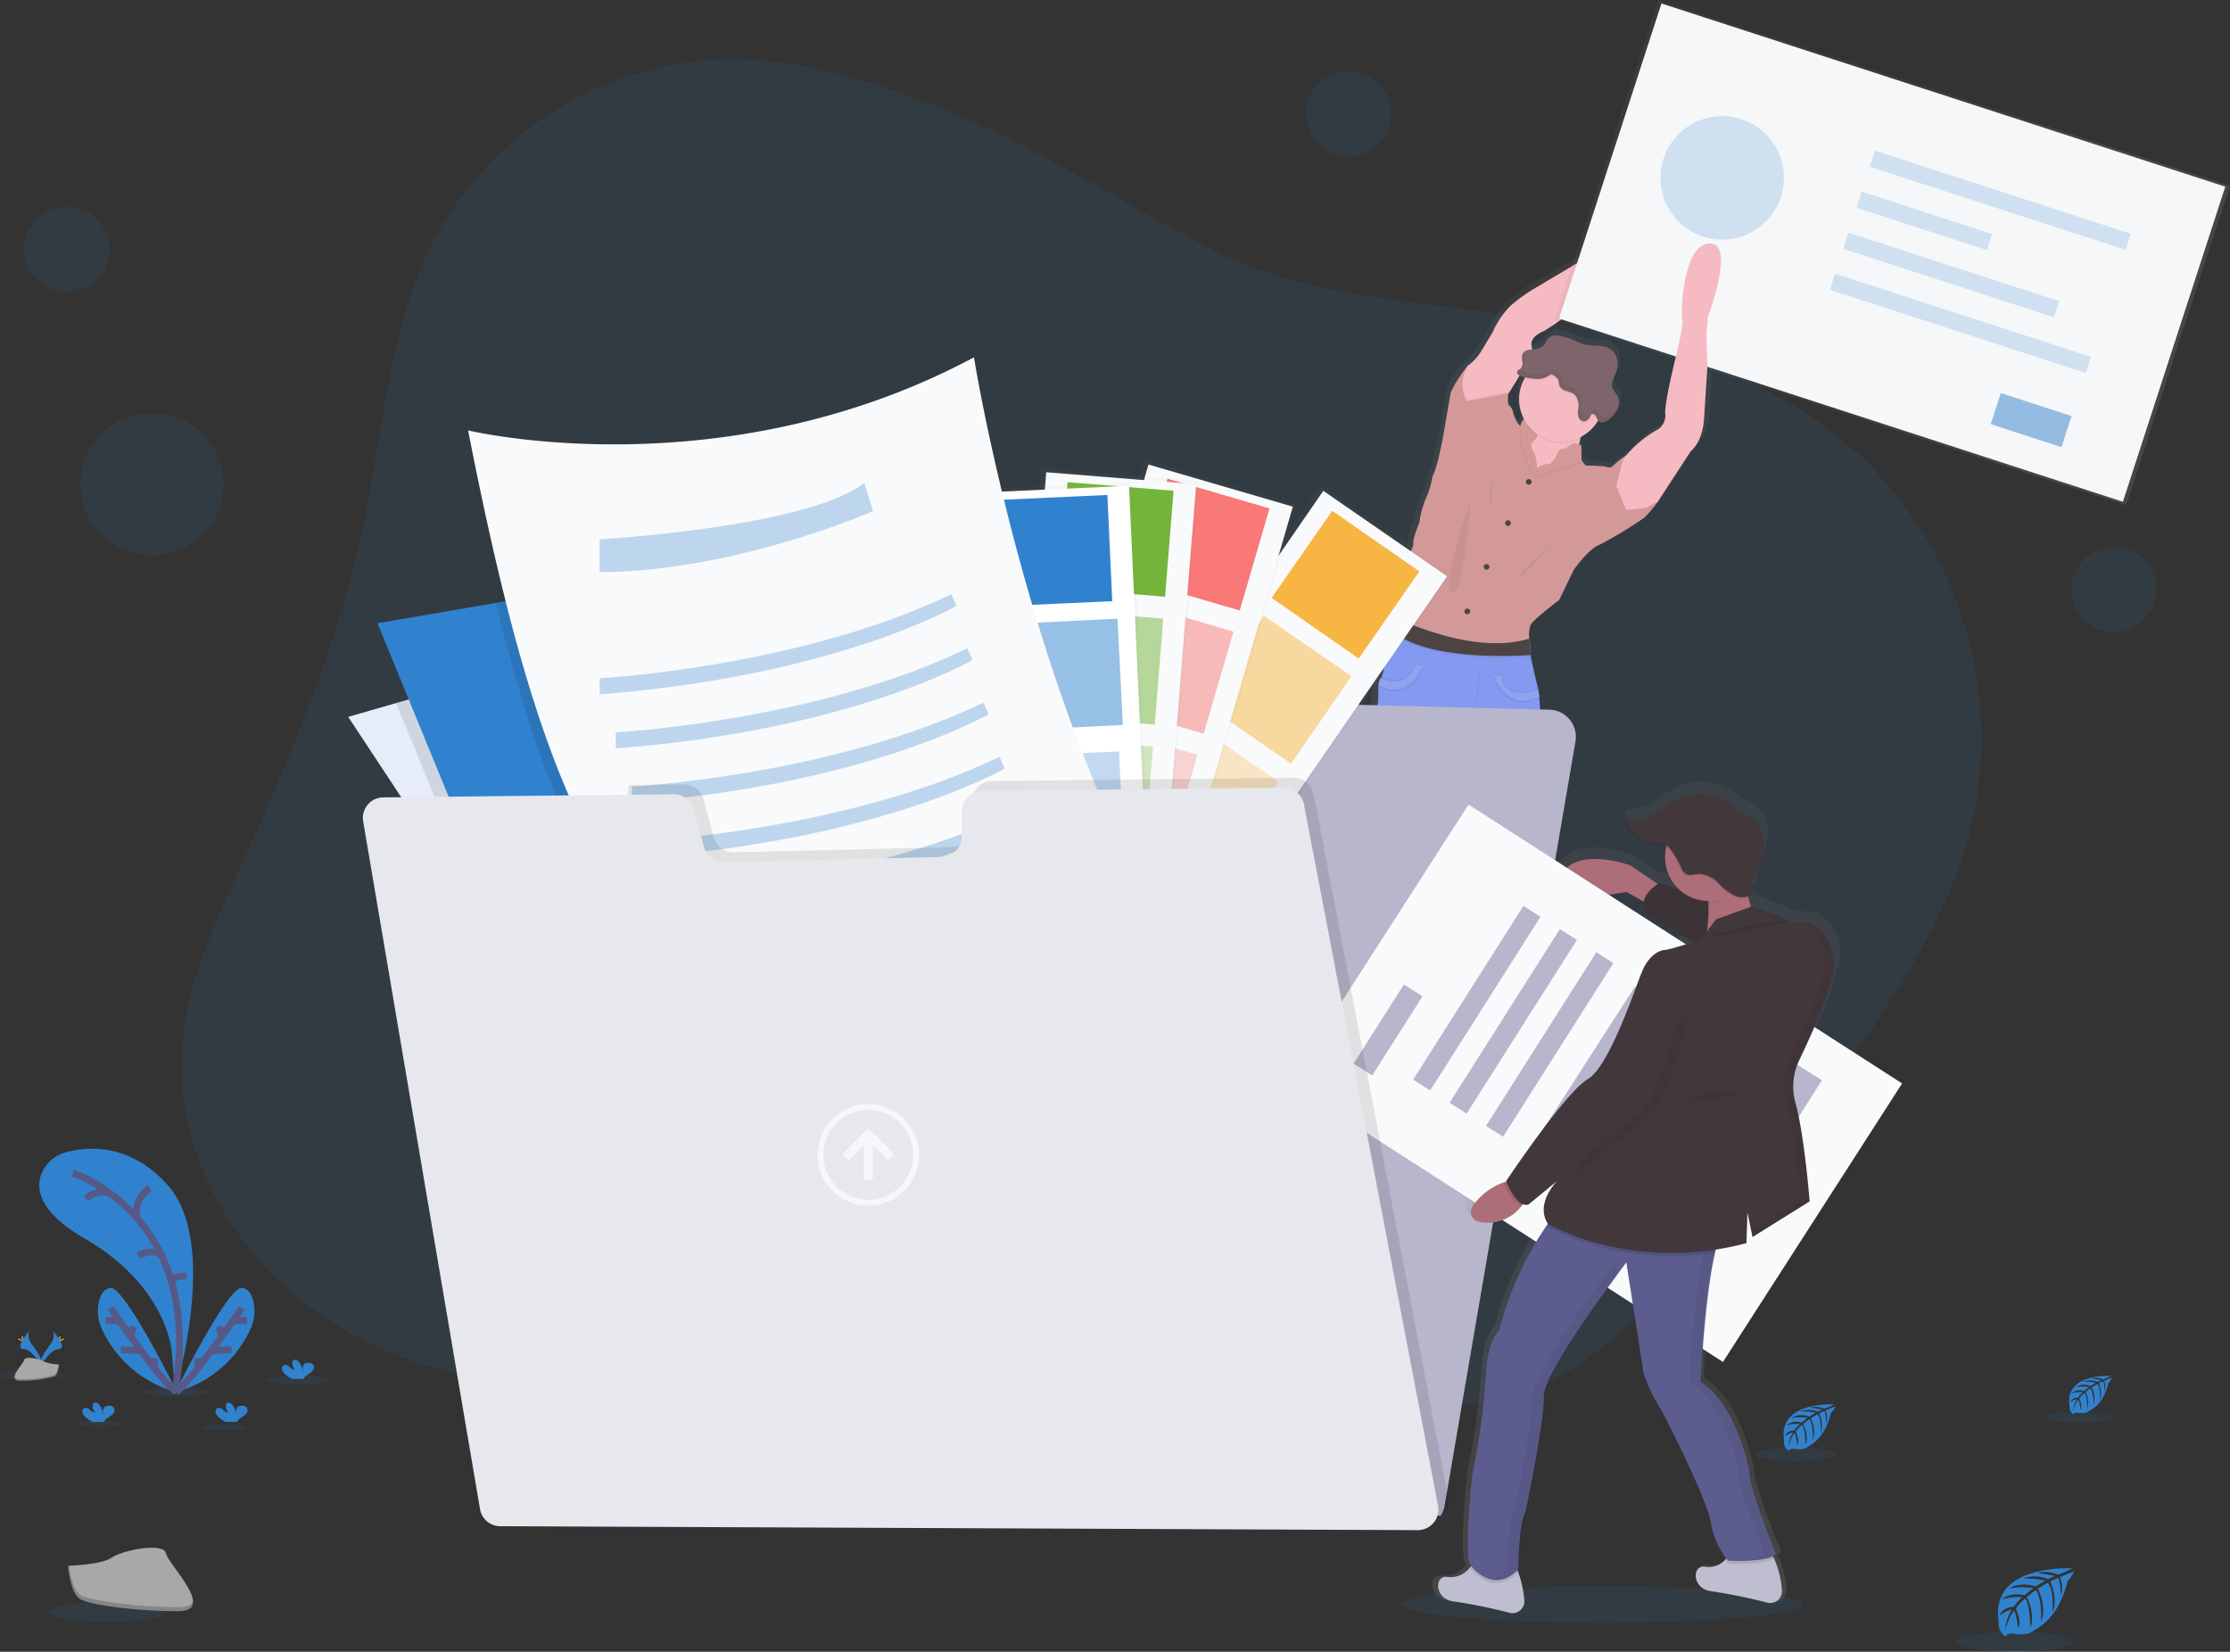 <svg xmlns="http://www.w3.org/2000/svg" xmlns:xlink="http://www.w3.org/1999/xlink" width="320" height="237.018" viewBox="0 0 320 237.018"><rect x="0" y="0" width="320" height="237.018" fill="#333333" stroke="none"/><defs><style>.a,.ae,.af,.ag{fill:#3182ce;}.a,.ai,.k{opacity:0.1;}.b{fill:url(#a);}.c{fill:url(#b);}.d{fill:#f6bac2;}.e{fill:#b77983;}.f,.m{opacity:0.05;}.g{fill:#d39999;}.au,.h{fill:none;}.i{fill:#4b4442;}.j{fill:#8499f0;}.ad,.k{fill:#fff;}.l{fill:#7e646b;}.n{fill:#b7b6cc;}.aa,.af,.o,.s,.w{opacity:0.5;}.p{fill:url(#c);}.q{fill:#f9fafb;}.r,.s,.t{fill:#f7b643;}.ab,.ag,.t,.x{opacity:0.3;}.u{fill:url(#d);}.v,.w,.x{fill:#f97878;}.y{fill:url(#e);}.aa,.ab,.z{fill:#73b53b;}.ac{fill:url(#f);}.ah{fill:#e6ecf8;}.aj{fill:#a8a8a8;}.ak,.an{opacity:0.2;}.al{fill:url(#g);}.am{fill:#f6f7f9;}.ao{fill:url(#h);}.ap{fill:#ae6e79;}.aq{fill:#bebed0;}.ar{fill:#5c5c8e;}.as{fill:#42383c;}.at{fill:#e6e8ee;}.au{stroke:#565987;stroke-miterlimit:10;}.av{fill:#ffd037;}</style><linearGradient id="a" x1="0.5" y1="1" x2="0.5" gradientUnits="objectBoundingBox"><stop offset="0" stop-color="gray" stop-opacity="0.251"/><stop offset="0.54" stop-color="gray" stop-opacity="0.122"/><stop offset="1" stop-color="gray" stop-opacity="0.102"/></linearGradient><linearGradient id="b" x1="0.5" y1="1" x2="0.5" y2="0" xlink:href="#a"/><linearGradient id="c" x1="-0.211" y1="3.614" x2="-0.211" y2="0.343" xlink:href="#a"/><linearGradient id="d" x1="-0.036" y1="4.542" x2="-0.036" y2="1.284" xlink:href="#a"/><linearGradient id="e" x1="-0.017" y1="4.446" x2="-0.017" y2="1.187" xlink:href="#a"/><linearGradient id="f" x1="-1.04" y1="1.715" x2="-1.04" y2="0.715" xlink:href="#a"/><linearGradient id="g" x1="0.551" y1="0.784" x2="0.551" y2="0.225" xlink:href="#a"/><linearGradient id="h" x1="0.5" y1="1" x2="0.5" y2="0" xlink:href="#a"/></defs><g transform="translate(0 -0.002)"><path class="a" d="M235.735,67.9c-10.5-4.268-21.594-7.841-32.92-7.386a48.947,48.947,0,0,0-40.467,25.378c-6.643,12.459-7.462,27.065-10.324,40.891-3.525,17.038-10.276,33.228-17.49,49.062-3.875,8.493-7.962,17.193-8.6,26.517-.884,12.942,5.3,25.842,15.007,34.459s22.6,13.151,35.524,14.142c6.883.528,14.075.04,20.19-3.163,6.468-3.389,11.182-9.516,17.676-12.854,6.019-3.107,13.058-3.531,19.814-3.127a88.728,88.728,0,0,1,25.87,5.5c9.442,3.548,18.224,8.683,27.647,12.278s19.95,5.6,29.581,2.6c9.039-2.825,16.2-9.66,22.644-16.594a290.4,290.4,0,0,0,28.867-36.521c5.816-8.711,11.228-17.9,13.8-28.056a56.056,56.056,0,0,0-16.86-54.57c-12.428-10.982-29.118-15.75-45.452-18.642-14.894-2.638-32.115-2.8-45.825-9.677C261.343,81.565,249.446,73.472,235.735,67.9Z" transform="translate(-99.779 -51.985)"/><path class="b" d="M778.528,137.512c-4.033.161-4.237,10.575-3.985,11.03s-.915,5.155-.915,5.155-1.83,7.126-1.618,8.451a2.468,2.468,0,0,1-.986,2.192c-1.791.706-4.036,2.983-4.632,3.607l-.15.161a13.037,13.037,0,0,0-2.04,1.576c-.3.446-1.13.09-1.13.09a22.022,22.022,0,0,0-2.649-.136c-.209.062-.537-.322-.723-.565-.088-.116-.144-.2-.144-.2l-.071-2.1a1.722,1.722,0,0,0-.282-.175c.048-.237.107-.483.181-.734a6.292,6.292,0,0,0,2.568-2.3c.068-.107.13-.217.189-.328a.847.847,0,0,0,.534.15,1.06,1.06,0,0,0,.249-.023,2.009,2.009,0,0,0,.723-.364,3.869,3.869,0,0,0,1.345-1.576,2.607,2.607,0,0,0,.127-.376c-.042.071-.087.141-.133.209a2.173,2.173,0,0,0-.15-1.833,6.02,6.02,0,0,1-.706-1.039c-.237-.681.212-1.384.489-2.051a3.449,3.449,0,0,0,.251-1.932,2.468,2.468,0,0,0-1.045-1.63c-1.11-.72-2.615-.325-3.9-.672a10.581,10.581,0,0,1-1.342-.539,10.165,10.165,0,0,0-2.053-.638,2.009,2.009,0,0,0-1.977.393,4.093,4.093,0,0,0-.322.545,2.019,2.019,0,0,1-1.262.907,4.734,4.734,0,0,1-.777.082.754.754,0,0,0,0-.322c-.328-1.073.61-1.87,1.83-2.35a30.486,30.486,0,0,0,6.4-5c.54-.867,4.316-3.587,4.316-3.587a11.857,11.857,0,0,0,7.5-7.423c1.853-5.824-8.863,4.067-9.942,4.364a10.987,10.987,0,0,0-2.624,1.412L752.8,143.9a24.873,24.873,0,0,0-3.706,2.559,12.443,12.443,0,0,0-2.718,3.881s-.658,1.073-1.618,2.627a7.148,7.148,0,0,1-2.1,2.229l.031-.056c-.077.093-2.441,3.079-2.649,4.384s-1.172,6.624-1.172,6.624-.847,4.177-1.429,5a14.316,14.316,0,0,1-.751,2.72c-.279.322-1.412,3.72-1.22,4.065,0,0-1.079,2.353-.89,3.243l-1.946,4.66a10.727,10.727,0,0,0-.986,3.652c.034.652.062,1.412.082,2.034v.282h0v.282c-.1.175-.373.621-.652,1.161a6.045,6.045,0,0,0-.8,2.37c.045,1.062.048,3.655-.441,4.607l-.144-.057a1.978,1.978,0,0,0-.282.938l.034.017c0,.082-.025.167-.034.257-.119,1.082.054,2.587-.218,2.918-.376.458-.189,10.6-.189,10.6s-.61,6.347.61,10.369l-.093,3.149a29.362,29.362,0,0,0,.093,3.39,33.077,33.077,0,0,1,.189,3.426l.7,5.025s-.941,7.765-.141,9.682a10.556,10.556,0,0,1,.847,3.336,5.186,5.186,0,0,0,1.293.5v.282l-.183,4.723v.26s-.023.124-.04.33h0v.116a.113.113,0,0,0,0,.034v.1a.568.568,0,0,0,0,.076.627.627,0,0,1,0,.068v.427h0v.412a.835.835,0,0,0,.022.141.131.131,0,0,0,0,.034.726.726,0,0,0,.031.155h0a.6.6,0,0,0,.037.153.033.033,0,0,1,0,.017h0a.282.282,0,0,0,.022.079.154.154,0,0,0,0,.037.452.452,0,0,0,.028.1v.023c.028.079.056.158.09.237a.111.111,0,0,0,0,.025c0,.028.025.059.04.088l.017.04.037.076.022.042.04.071.025.042c0,.023.025.045.04.068s.02.028.028.045l.042.065.031.042.045.065.034.042.051.062.034.04.059.068.031.034.1.093a.144.144,0,0,0,.031.028.733.733,0,0,0,.071.065l.045.037.062.051.054.04.062.045.059.039.062.04.065.037.065.04.068.034.071.034.071.034.071.031.076.031.076.028.079.028.085.025.133.04.11.028.087.017.091.02h.1l.093.014h1.192l.153-.014h.093l.257-.028s3.2.477,3.3-.788a1.01,1.01,0,0,1,.014-.2v-.161a.48.48,0,0,1,0-.059V260.5c-.02-.627-.051-1.209-.071-1.534a2.064,2.064,0,0,0-.017-.282s-1.09-1.644-.912-2.26a16.257,16.257,0,0,0,.138-2.706s-.424-1-.709-1.89c-.023-.068-.042-.136-.062-.2a10.421,10.421,0,0,0,.667-.847,10.734,10.734,0,0,0-.8-6.44.4.4,0,0,1-.172-.33.132.132,0,0,1,0-.034l.545-6.669-.331-3.881a10.686,10.686,0,0,1,.282-3.793l1.031-10.047,1.463-5.844s.469-.229.847.87,1.311,6.073,1.311,6.073l2.26,8.222a16.3,16.3,0,0,0,.7,3.336,6.364,6.364,0,0,1,.331,2.237,5.78,5.78,0,0,1,.61,2.1,9.093,9.093,0,0,0,.232,2.969,40.228,40.228,0,0,1,.331,4.8,9.7,9.7,0,0,0,.093,4.158,14.641,14.641,0,0,1,.235,4.751,3.224,3.224,0,0,0,.192.266c-.023.062-.048.124-.071.181-.147.381-.263.65-.263.65a16.64,16.64,0,0,0,.141,2.706c.175.616-.915,2.26-.915,2.26s0,.1-.017.282c-.02.325-.051.9-.071,1.534v1.61a.328.328,0,0,0,0,.054v.164a1.038,1.038,0,0,0,.014.2c.107,1.265,3.307.788,3.307.788l.257.031h1.429l.1-.017.093-.014.091-.02.09-.017.11-.028.133-.04.082-.025.079-.028a.635.635,0,0,0,.076-.028l.076-.031.073-.031.071-.031.071-.037.065-.034.068-.037.063-.04.065-.04.056-.04.062-.045a.372.372,0,0,0,.054-.04.512.512,0,0,0,.062-.048l.048-.04.071-.062.031-.031.1-.093.028-.034.062-.065.031-.042a.545.545,0,0,0,.053-.062l.031-.042.048-.065.028-.042.045-.065a.4.4,0,0,1,.028-.045c0-.023.025-.045.04-.068l.025-.042c0-.025.025-.048.037-.071a.307.307,0,0,0,.023-.042c0-.025.025-.051.037-.076l.02-.04c0-.028.025-.056.039-.088v-.025c.031-.079.062-.158.088-.237v-.023a.3.3,0,0,1,.031-.093.214.214,0,0,1,0-.04.107.107,0,0,1,.023-.079V261.7a.04.04,0,0,0,0-.017.679.679,0,0,1,.04-.15h0a.967.967,0,0,1,.031-.153v-.037a1.1,1.1,0,0,1,.022-.138.112.112,0,0,0,0-.048v-.367h0v-.494q0-.038,0-.076v-.1a.157.157,0,0,1,0-.034v-.113h0c-.017-.206-.037-.331-.037-.331v-.257l-.178-4.57v-.282c.263-.147.531-.314.811-.508,0,0-.048-2.6.7-3.652s-.376-3.793-.376-3.793l-.469-9.821.186-4.519a4.494,4.494,0,0,1-.565-2.192,7.972,7.972,0,0,0-.751-2.825s-.469-1.553.1-2.011-.61-10.451-.61-10.451a94.318,94.318,0,0,0-.254-11.637v-.071l.15-.068c-.045-.347-.093-.672-.147-.974l-.158.048a7.959,7.959,0,0,0-.282-1.13l-.751-3.449s-.017-.181-.037-.443c-.025-.311-.053-.732-.059-1.1a1.872,1.872,0,0,1,.051-.463l-.04-.034a1.027,1.027,0,0,1,.04-.24l-.164-.138s-.023-.155-.04-.393a4.421,4.421,0,0,1,.2-1.957c.376-.754,4.237-3.61,4.237-3.61l2.164-4.33s2.158-3.039,3.8-3.632a61.555,61.555,0,0,0,6.754-3.994,16.86,16.86,0,0,0,1.924-2.26l.059-.09h.034v-.059l4.8-7.194c1.921-1.554,1.991-4.864,1.991-4.864l.5-7.564-.164-4.474.232-2.542S782.559,137.354,778.528,137.512Zm-27.505,19.574a6.052,6.052,0,0,0-.8,3v.274a6.03,6.03,0,0,0,.641,2.705,2.214,2.214,0,0,0-.466.828,4.491,4.491,0,0,1-.972-1.822,1.9,1.9,0,0,0-.751-1.231,5.175,5.175,0,0,1,.045-1.621l.025-.023s.02-.034.059-.09h0c.2-.3.876-1.322,1.573-2.483a2.225,2.225,0,0,0,.359.119l.429.107Z" transform="translate(-532.457 -103.54)"/><path class="c" d="M855.352,216.539c.042-.1.076-.2.11-.3a6.255,6.255,0,0,0-.283.692C855.239,216.8,855.3,216.669,855.352,216.539Z" transform="translate(-623.105 -163.756)"/><path class="d" d="M804.33,238.906s-.884,4.214-2.514,4.759,1.977,5.367,1.977,5.367l7.477-.41.136-1.562a7.719,7.719,0,0,1,.952-6.931C814.721,236.324,804.33,238.906,804.33,238.906Z" transform="translate(-584.51 -179.406)"/><path class="e" d="M751.154,563.116c-.1,1.257-3.195.782-3.195.782-5.129.712-4.282-4.316-4.282-4.316v-.257l.178-4.689.051-1.308s5.649-2.582,5.5-2.039a3.218,3.218,0,0,0,.229,1.22c.282.878.687,1.872.687,1.872a16.868,16.868,0,0,1-.136,2.683c-.169.61.884,2.243.884,2.243s0,.1.017.282A32.907,32.907,0,0,1,751.154,563.116Z" transform="translate(-543.059 -404.116)"/><path class="e" d="M797.11,565.915s-3.093.478-3.195-.782a32.131,32.131,0,0,1,.054-3.533,2.557,2.557,0,0,1,.014-.283s1.054-1.633.884-2.243a16.92,16.92,0,0,1-.135-2.686s.11-.263.254-.641a7.8,7.8,0,0,0,.664-2.449c-.135-.545,5.505,2.036,5.505,2.036l.057,1.463.172,4.533v.257S802.242,566.63,797.11,565.915Z" transform="translate(-579.126 -405.556)"/><path class="d" d="M804.106,137.722a11.579,11.579,0,0,1-7.248,7.364s-3.649,2.706-4.169,3.553A29.965,29.965,0,0,1,786.5,153.6c-1.181.477-2.082,1.268-1.765,2.33.282.986-2.808,5.81-3.274,6.527h0l-.057.09-.974,1.02-3.308,1.675-2.695-.862-.342-3.237,1.429-2.542h0a7.015,7.015,0,0,0,2.025-2.212c.929-1.542,1.565-2.6,1.565-2.6a12.427,12.427,0,0,1,2.627-3.853,23.762,23.762,0,0,1,3.579-2.542l6.64-3.954a10.7,10.7,0,0,1,2.542-1.412C795.545,141.724,805.9,131.946,804.106,137.722Z" transform="translate(-564.919 -106.108)"/><path class="f" d="M777.126,220.846l4.418-.884a.282.282,0,0,0-.079.184h0l-.057.09-.974,1.02-3.308,1.675-2.695-.861-.342-3.237,1.429-2.542h0a5.067,5.067,0,0,0-.034,4.83Z" transform="translate(-564.919 -163.792)"/><path class="f" d="M860.779,267.562c-.012.03-.022.06-.031.09a1.238,1.238,0,0,1-.164.282l-1.782.87-2.72.282-1.412-3.421.94-3.748.52-.7.144-.158c.054.678.327,4.214.311,5.276-.023,1.178.847,1.271.847,1.271Z" transform="translate(-622.739 -195.916)"/><path class="g" d="M779.452,235.511a.9.9,0,0,0-.031.09,16.52,16.52,0,0,1-1.855,2.243,58,58,0,0,1-6.525,3.954c-1.584.579-3.672,3.6-3.672,3.6l-2.084,4.3s-3.737,2.825-4.1,3.582a4.46,4.46,0,0,0-.195,1.943,2.012,2.012,0,0,0,.034.39l-1.1,1.15-.878.915-1.237,1.288-2.014-.282-6.276-1-1.2-.678-6.68-3.762s0-.234-.017-.593c0-.158,0-.339-.017-.539-.02-.61-.048-1.37-.079-2.017a10.887,10.887,0,0,1,.952-3.624l1.878-4.624c-.181-.881.862-3.217.862-3.217a13.433,13.433,0,0,1,1.178-4.031,14.357,14.357,0,0,0,.726-2.7c.565-.813,1.381-4.96,1.381-4.96s.929-5.256,1.13-6.57,2.486-4.257,2.559-4.347a5.148,5.148,0,0,0-.2,5.163l1.633-.282,4.42-.862c-.2.136-.068,1.63-.068,1.63a1.883,1.883,0,0,1,.723,1.223,4.693,4.693,0,0,0,1,1.878l.023.025a2.212,2.212,0,0,1,1.065-1.52l1.02,1.361.342,1.63s-.093.229-.681.681.249,1.63.249,1.63a8.312,8.312,0,0,1,.365,2.243h0a3.3,3.3,0,0,1,1.923-.655,5.825,5.825,0,0,0,1.155-1.655.683.683,0,0,1,.974-.452,6.272,6.272,0,0,1,1.11-.771c.545-.282,1.178.282,1.178.282l.068,2.087s.054.085.141.2c.178.249.5.63.7.565a20.689,20.689,0,0,1,2.559.136s.794.339,1.087-.09a13.415,13.415,0,0,1,1.977-1.562s.325,4.206.325,5.381.847,1.271.847,1.271Z" transform="translate(-541.547 -163.605)"/><path class="h" d="M875.849,284.681h-.059C875.9,284.4,875.849,284.681,875.849,284.681Z" transform="translate(-637.893 -212.775)"/><circle class="i" cx="0.407" cy="0.407" r="0.407" transform="translate(218.961 68.745)"/><circle class="i" cx="0.407" cy="0.407" r="0.407" transform="translate(215.992 74.66)"/><circle class="i" cx="0.407" cy="0.407" r="0.407" transform="translate(210.148 87.322)"/><circle class="i" cx="0.407" cy="0.407" r="0.407" transform="translate(212.911 80.933)"/><path class="f" d="M750.3,552.51a5.456,5.456,0,0,1-5.785,2.127l.051-1.308s5.649-2.582,5.5-2.039A3,3,0,0,0,750.3,552.51Z" transform="translate(-543.701 -404.116)"/><path class="f" d="M804.024,556.838c-3.607,2.084-5.723-.359-6.214-1.051a7.805,7.805,0,0,0,.664-2.449c-.135-.545,5.505,2.036,5.505,2.036Z" transform="translate(-581.939 -405.585)"/><path class="j" d="M758.245,403.349c-.723,1.042-.681,3.624-.681,3.624-4.666,3.353-7.112-.726-7.112-.726a15.007,15.007,0,0,0-.226-4.711,9.83,9.83,0,0,1-.09-4.124,39.775,39.775,0,0,0-.319-4.756,9.1,9.1,0,0,1-.226-2.946,5.813,5.813,0,0,0-.587-2.082,6.4,6.4,0,0,0-.319-2.22,16.347,16.347,0,0,1-.678-3.31l-2.172-8.155s-.907-4.937-1.268-6.025-.816-.861-.816-.861l-1.3,5.844-1,9.968a10.936,10.936,0,0,0-.283,3.762l.317,3.85-.525,6.615a.132.132,0,0,0,0,.034.4.4,0,0,0,.164.328,10.887,10.887,0,0,1,.76,6.389c-3.443,4.985-7.612,2.4-7.612,2.4a10.572,10.572,0,0,0-.813-3.3c-.771-1.9.135-9.6.135-9.6l-.681-4.985a33.339,33.339,0,0,0-.181-3.389,29.847,29.847,0,0,1-.09-3.353l.09-3.127c-1.178-3.988-.59-10.284-.59-10.284s-.181-10.058.184-10.513c.262-.328.1-1.819.209-2.9a2.024,2.024,0,0,1,.266-.929l.045-.045c.59-.726.59-3.624.542-4.759a6.109,6.109,0,0,1,.777-2.35c.282-.548.54-1,.635-1.164l.04-.065s2.582.635,9.423,3.9a12.855,12.855,0,0,0,3.892,1.206,8.662,8.662,0,0,0,2.031.031,7.09,7.09,0,0,0,2.921-.949,5.135,5.135,0,0,0,1.262-1.014,8.445,8.445,0,0,0,0,1.825c.017.263.037.441.037.441l.754,3.361a8.846,8.846,0,0,1,.282,1.217c.054.3.1.624.141.969a93.948,93.948,0,0,1,.246,11.544s1.13,9.923.59,10.375-.093,1.994-.093,1.994a8.046,8.046,0,0,1,.726,2.808,4.524,4.524,0,0,0,.545,2.175l-.184,4.485.475,9.73S758.971,402.307,758.245,403.349Z" transform="translate(-534.711 -256.491)"/><path class="f" d="M806.13,488.943s3.432-1.977,4.18-1.087S806.13,488.943,806.13,488.943Z" transform="translate(-587.909 -358.487)"/><path class="f" d="M813.145,496.14s-.565.282.681.644S813.145,496.14,813.145,496.14Z" transform="translate(-592.851 -364.597)"/><path class="f" d="M739.992,476.78a5.266,5.266,0,0,0,5.539.373A41.322,41.322,0,0,0,739.992,476.78Z" transform="translate(-540.45 -350.674)"/><path class="f" d="M751.787,490.24a3.642,3.642,0,0,1-2.48,1.836C747.64,492.313,751.787,490.24,751.787,490.24Z" transform="translate(-546.852 -360.363)"/><path class="f" d="M797.71,502.52s3.909,6.214,3.161,7.68S797.71,502.52,797.71,502.52Z" transform="translate(-581.867 -369.175)"/><path class="f" d="M773.337,369.09l-.407,12.165s2.412-.1,2.824-4.11.715-7.273.715-7.273Z" transform="translate(-564.087 -273.433)"/><path class="j" d="M772.856,368.13,772.45,380.3s2.412-.1,2.824-4.113.72-7.27.72-7.27Z" transform="translate(-563.742 -272.744)"/><path class="f" d="M740.669,369.106s-1.9,5.1-6.259,2.632a2.01,2.01,0,0,1,.266-.929c1.192.5,3.954,1.231,5.084-2.079Z" transform="translate(-536.447 -273.174)"/><path class="f" d="M740.189,367.183s-1.9,5.1-6.259,2.632a2.023,2.023,0,0,1,.266-.929c1.192.5,3.954,1.231,5.084-2.076Z" transform="translate(-536.102 -271.797)"/><path class="j" d="M740.189,368.143s-1.9,5.1-6.259,2.632a2.023,2.023,0,0,1,.266-.929c1.192.5,3.954,1.231,5.084-2.076Z" transform="translate(-536.102 -272.485)"/><path class="f" d="M798.479,377.48c-4.785,2.276-6.539-3.09-6.539-3.09l1.13.034c.2,3.432,3.98,2.508,5.276,2.087C798.391,376.822,798.436,377.135,798.479,377.48Z" transform="translate(-577.727 -277.236)"/><path class="f" d="M799.438,376.033c-4.782,2.274-6.539-3.093-6.539-3.093l1.13.034c.2,3.432,3.98,2.511,5.276,2.09C799.351,375.363,799.4,375.688,799.438,376.033Z" transform="translate(-578.416 -276.195)"/><path class="j" d="M798.959,376.513c-4.782,2.274-6.539-3.093-6.539-3.093l1.13.034c.2,3.435,3.98,2.511,5.276,2.09C798.871,375.844,798.917,376.168,798.959,376.513Z" transform="translate(-578.072 -276.54)"/><path class="k" d="M740.189,368.143s-1.9,5.1-6.259,2.632a2.023,2.023,0,0,1,.266-.929c1.192.5,3.954,1.231,5.084-2.076Z" transform="translate(-536.102 -272.485)"/><path class="k" d="M798.959,376.513c-4.782,2.274-6.539-3.093-6.539-3.093l1.13.034c.2,3.435,3.98,2.511,5.276,2.09C798.871,375.844,798.917,376.168,798.959,376.513Z" transform="translate(-578.072 -276.54)"/><path class="f" d="M751.191,582.541a8.011,8.011,0,0,1-.034.941c-.1,1.257-3.195.782-3.195.782-2.824.393-3.841-.963-4.177-2.26a5.172,5.172,0,0,1-.155-1.288,5.331,5.331,0,0,1,.051-.774v-.257a1.89,1.89,0,0,1,1.757.359,2.984,2.984,0,0,0,2.924.238,3.921,3.921,0,0,1,1.695.508c.265.229.7-.322,1.037-.847.02.339.051.952.071,1.607C751.185,581.886,751.191,582.225,751.191,582.541Z" transform="translate(-543.062 -424.487)"/><path class="f" d="M746.231,585.32s-.847.831-2.446-.452a5.169,5.169,0,0,1-.156-1.288A14.789,14.789,0,0,0,746.231,585.32Z" transform="translate(-543.062 -427.339)"/><path class="f" d="M768.068,587.474a.638.638,0,0,1-.918-.147,6.037,6.037,0,0,0,.9-.847C768.062,586.819,768.068,587.158,768.068,587.474Z" transform="translate(-559.939 -429.42)"/><path class="f" d="M793.868,584.606a8.7,8.7,0,0,0,.031.94c.1,1.26,3.195.782,3.195.782,2.824.4,3.841-.96,4.177-2.26a5.432,5.432,0,0,0,.1-2.062v-.257a1.913,1.913,0,0,0-1.76.359,2.977,2.977,0,0,1-2.92.237,3.942,3.942,0,0,0-1.695.511c-.266.229-.7-.322-1.034-.847-.02.339-.053.952-.073,1.607C793.871,583.948,793.865,584.287,793.868,584.606Z" transform="translate(-579.11 -425.97)"/><path class="f" d="M811.43,587.367s.847.831,2.443-.452a5.137,5.137,0,0,0,.158-1.285A15.089,15.089,0,0,1,811.43,587.367Z" transform="translate(-591.712 -428.81)"/><path class="f" d="M793.868,589.534a.635.635,0,0,0,.915-.147,5.977,5.977,0,0,1-.9-.847C793.871,588.876,793.865,589.215,793.868,589.534Z" transform="translate(-579.11 -430.898)"/><path class="f" d="M772.9,285s-4.35,12.007-2.675,13.049S772.9,285,772.9,285Z" transform="translate(-561.87 -213.094)"/><path class="f" d="M790.568,271.88s-.819,3.988-.41,4.35S790.568,271.88,790.568,271.88Z" transform="translate(-576.367 -203.68)"/><path class="f" d="M810.291,304.77s-5.347,4.982-4.986,5.392S810.291,304.77,810.291,304.77Z" transform="translate(-587.305 -227.28)"/><path class="f" d="M820.163,259.238c-2.025.619-6.759,2.065-6.813,2.053l.263-1.079a3.3,3.3,0,0,1,1.923-.655,5.821,5.821,0,0,0,1.155-1.655.684.684,0,0,1,.975-.452,6.445,6.445,0,0,1,1.11-.771c.545-.282,1.178.282,1.178.282l.068,2.085S820.075,259.122,820.163,259.238Z" transform="translate(-593.09 -192.716)"/><path class="g" d="M820.163,258.3c-2.025.619-6.759,2.065-6.813,2.051l.263-1.076a3.3,3.3,0,0,1,1.923-.655,5.818,5.818,0,0,0,1.155-1.655.684.684,0,0,1,.975-.452,6.266,6.266,0,0,1,1.11-.771c.545-.283,1.178.282,1.178.282l.068,2.087S820.075,258.177,820.163,258.3Z" transform="translate(-593.09 -192.041)"/><path class="f" d="M807.38,247.517a8.28,8.28,0,0,1,.361,2.243l-.788.627-1.5-4.316-.068-2.243-.028-.127.022.025a2.2,2.2,0,0,1,1.065-1.517l1.02,1.359.342,1.63s-.093.229-.681.681S807.38,247.517,807.38,247.517Z" transform="translate(-587.357 -182.39)"/><path class="g" d="M807.87,247.022a8.3,8.3,0,0,1,.364,2.243l-.788.635-1.5-4.316-.068-2.243-.031-.127.023.025a2.212,2.212,0,0,1,1.065-1.52l1.02,1.361.342,1.63s-.093.229-.681.681S807.87,247.022,807.87,247.022Z" transform="translate(-587.708 -182.039)"/><path class="f" d="M817.29,218.807a6.064,6.064,0,1,1-1.775-4.341,6.115,6.115,0,0,1,1.775,4.341Z" transform="translate(-587.141 -161.208)"/><path class="d" d="M817.276,217.845a6.081,6.081,0,1,1-1.781-4.334A6.118,6.118,0,0,1,817.276,217.845Z" transform="translate(-587.127 -160.519)"/><path class="f" d="M819.242,217.826a6.081,6.081,0,0,1-.89,3.178c-.09-.161-.144-.347-.235-.511-.127-.229-.421-.421-.638-.282a.653.653,0,0,0-.2.282c-.178.376-.494.751-.909.743a.9.9,0,0,1-.774-.661,2.71,2.71,0,0,1-.045-1.079,2.459,2.459,0,0,0-.472-2.076,3.09,3.09,0,0,0-1.181-.528,1.549,1.549,0,0,1-1.017-.751c-.113-.282-.085-.582-.186-.847a1.483,1.483,0,0,0-1.1-.808,2.88,2.88,0,0,1-1.924.658,7.2,7.2,0,0,1-1.892-.3,6.118,6.118,0,0,1,11.462,2.974Z" transform="translate(-589.093 -160.5)"/><path class="l" d="M810.179,207.316c.1.282.073.587.187.847a1.541,1.541,0,0,0,1.017.751,3.1,3.1,0,0,1,1.18.525,2.467,2.467,0,0,1,.472,2.079,2.715,2.715,0,0,0,.045,1.079.906.906,0,0,0,.774.661,1.124,1.124,0,0,0,.91-.743.657.657,0,0,1,.2-.282c.217-.144.511.048.638.282a2.794,2.794,0,0,0,.364.686.814.814,0,0,0,.743.169,1.872,1.872,0,0,0,.7-.362,3.825,3.825,0,0,0,1.3-1.562,2.243,2.243,0,0,0-.082-1.977,5.923,5.923,0,0,1-.681-1.034c-.232-.675.2-1.37.472-2.031a3.529,3.529,0,0,0,.24-1.918,2.464,2.464,0,0,0-1.009-1.618c-1.073-.715-2.525-.322-3.768-.667a9.561,9.561,0,0,1-1.3-.534,9.6,9.6,0,0,0-1.977-.633,1.925,1.925,0,0,0-1.918.387,4.319,4.319,0,0,0-.311.542,1.951,1.951,0,0,1-1.22.9c-.365.088-.746.065-1.13.119a1.243,1.243,0,0,0-.941.539,1.873,1.873,0,0,0-.062,1.13,1.147,1.147,0,0,1-.282,1.065c-.144.11-.342.164-.429.319a.449.449,0,0,0,.133.534,1.275,1.275,0,0,0,.54.237,8.252,8.252,0,0,0,2.166.37,2.858,2.858,0,0,0,2.017-.743c-.048.048-.359.028-.415.025A1.65,1.65,0,0,1,810.179,207.316Z" transform="translate(-586.578 -152.789)"/><g class="m" transform="translate(217.779 50.524)"><path d="M817.963,224.56a1.925,1.925,0,0,1-.7.364.82.82,0,0,1-.74-.172,2.755,2.755,0,0,1-.367-.686c-.127-.229-.421-.421-.639-.282a.692.692,0,0,0-.2.282,1.106,1.106,0,0,1-.909.743.9.9,0,0,1-.771-.661,2.715,2.715,0,0,1-.048-1.079,2.461,2.461,0,0,0-.469-2.076,3.108,3.108,0,0,0-1.184-.528,1.555,1.555,0,0,1-1.017-.751c-.113-.282-.085-.582-.187-.847a1.476,1.476,0,0,0-1.1-.808,2.931,2.931,0,0,1-1.923.661,8.375,8.375,0,0,1-2.167-.373,1.307,1.307,0,0,1-.54-.234.6.6,0,0,1-.088-.1.791.791,0,0,0-.316.246.449.449,0,0,0,.133.534,1.274,1.274,0,0,0,.54.237,8.254,8.254,0,0,0,2.166.37,2.908,2.908,0,0,0,1.921-.658,1.477,1.477,0,0,1,1.1.8c.1.282.073.587.186.847a1.549,1.549,0,0,0,1.017.751,3.105,3.105,0,0,1,1.181.525,2.468,2.468,0,0,1,.472,2.079,2.714,2.714,0,0,0,.045,1.079.907.907,0,0,0,.774.661,1.124,1.124,0,0,0,.91-.743.657.657,0,0,1,.2-.282c.218-.144.511.048.638.282a2.7,2.7,0,0,0,.367.686.807.807,0,0,0,.74.169,1.875,1.875,0,0,0,.7-.362,3.825,3.825,0,0,0,1.3-1.562,2.531,2.531,0,0,0,.122-.373A4.029,4.029,0,0,1,817.963,224.56Z" transform="translate(-804.565 -215.55)"/><path d="M854,219.836c.059-.13.116-.26.169-.387a2.589,2.589,0,0,0,.1-.3A6.669,6.669,0,0,0,854,219.836Z" transform="translate(-840.037 -216.368)"/><path d="M807.062,210.992a1.159,1.159,0,0,0,.257-1.039,4.6,4.6,0,0,1-.054-.652.963.963,0,0,0-.156.2,1.873,1.873,0,0,0-.062,1.13A2.189,2.189,0,0,1,807.062,210.992Z" transform="translate(-806.307 -209.3)"/></g><path class="f" d="M759.8,350.268c-.525.037-1.263.076-2.15.107-.616.02-1.3.034-2.042.034-.644,0-1.325,0-2.031-.031a43.565,43.565,0,0,1-6.657-.686c-2.935-.565-5.649-1.539-7.344-3.189.282-.548.54-1,.636-1.164,0-.158,0-.342-.017-.539,2.98,1.412,12.27,5.336,19.39,3.107a2.015,2.015,0,0,0,.034.39l.161.135A8.552,8.552,0,0,0,759.8,350.268Z" transform="translate(-540.156 -256.003)"/><path class="i" d="M759.8,349.3c-.525.037-1.263.076-2.15.1-.616.023-1.3.034-2.042.034-.644,0-1.325,0-2.031-.031a43.534,43.534,0,0,1-6.657-.683c-2.935-.565-5.649-1.542-7.344-3.192.282-.548.54-1,.636-1.164,0-.158,0-.339-.017-.539,2.98,1.412,12.27,5.338,19.39,3.121a2.011,2.011,0,0,0,.034.39l.161.136A8.445,8.445,0,0,0,759.8,349.3Z" transform="translate(-540.156 -255.307)"/><path class="n" d="M309.793,481.885a3.884,3.884,0,0,1-.867-2.957l12.468-102.014,1.034-8.474a3.912,3.912,0,0,1,3.853-3.435l36.518-.243a3.906,3.906,0,0,0,3.881-4.014l-.014-.387a3.909,3.909,0,0,1,3.906-4.042h38.374a3.906,3.906,0,0,1,3.906,3.9,4.2,4.2,0,0,1-.034.525,3.906,3.906,0,0,0,3.773,4.423l36.855.941a3.9,3.9,0,0,1,3.751,4.564L438.772,478.286l-.347,2.034a3.82,3.82,0,0,1-.565,1.457Z" transform="translate(-231.121 -264.27)"/><g class="o" transform="translate(147.377 69.612)"><rect class="p" width="74.237" height="22.698" transform="matrix(0.568, -0.823, 0.823, 0.568, 0, 61.078)"/></g><rect class="q" width="21.579" height="73.243" transform="matrix(0.823, 0.568, -0.568, 0.823, 189.89, 70.438)"/><rect class="r" width="15.235" height="15.235" transform="matrix(0.821, 0.571, -0.571, 0.821, 191.169, 73.293)"/><rect class="s" width="15.255" height="15.255" transform="matrix(0.823, 0.568, -0.568, 0.823, 181.37, 88.368)"/><rect class="t" width="15.255" height="15.255" transform="matrix(0.823, 0.568, -0.568, 0.823, 170.898, 103.521)"/><g class="o" transform="translate(143.483 65.976)"><rect class="u" width="73.96" height="22.698" transform="matrix(0.28, -0.96, 0.96, 0.28, 0, 70.991)"/></g><rect class="q" width="21.579" height="72.966" transform="matrix(0.96, 0.28, -0.28, 0.96, 164.805, 66.663)"/><rect class="v" width="15.255" height="15.255" transform="matrix(0.96, 0.28, -0.28, 0.96, 167.524, 68.685)"/><rect class="w" width="15.255" height="15.255" transform="matrix(0.96, 0.28, -0.28, 0.96, 162.357, 86.363)"/><rect class="x" width="15.255" height="15.255" transform="matrix(0.96, 0.28, -0.28, 0.96, 157.191, 104.038)"/><g class="o" transform="translate(143.522 67.209)"><rect class="y" width="73.96" height="22.698" transform="matrix(0.08, -0.997, 0.997, 0.08, 0, 73.722)"/></g><rect class="q" width="21.579" height="72.966" transform="matrix(0.997, 0.08, -0.08, 0.997, 150.133, 67.768)"/><rect class="z" width="15.255" height="15.255" transform="matrix(0.997, 0.08, -0.08, 0.997, 153.195, 69.199)"/><rect class="aa" width="15.255" height="15.255" transform="matrix(0.997, 0.08, -0.08, 0.997, 151.716, 87.553)"/><rect class="ab" width="15.255" height="15.255" transform="matrix(0.997, 0.08, -0.08, 0.997, 150.24, 105.913)"/><g class="o" transform="translate(139.689 69.195)"><rect class="ac" width="22.698" height="73.96" transform="translate(0 1.034) rotate(-2.61)"/></g><rect class="ad" width="21.579" height="72.966" transform="translate(140.456 70.692) rotate(-2.61)"/><rect class="ae" width="15.255" height="15.255" transform="translate(143.67 71.722) rotate(-2.61)"/><rect class="af" width="15.274" height="15.274" transform="translate(145.106 89.538) rotate(-2.862)"/><rect class="ag" width="15.255" height="15.255" transform="translate(145.346 108.519) rotate(-2.61)"/><path class="ah" d="M310.1,412.234l-19.173,7.417L262.9,430.483c-1.059-1.977-2.618-4.649-4.547-7.838-6.638-11-17.62-28.107-27.4-43.142-11.016-16.947-20.5-31.248-20.5-31.248l6.864-1.977L273.391,330Z" transform="translate(-160.488 -245.384)"/><path class="ai" d="M327.542,412.234l-19.173,7.417a144.11,144.11,0,0,1-32.578,2.994c-6.638-11-17.619-28.107-27.4-43.142L234.77,346.266,290.834,330Z" transform="translate(-177.932 -245.384)"/><path class="ae" d="M335.025,386.824s-29.785,17.619-74.254,13.634L225.32,314.027l16.99-2.921,58.733-10.086,33.33,84.123Z" transform="translate(-171.151 -224.589)"/><path class="ai" d="M377.522,385.183a140.769,140.769,0,0,1-23.291-.664c-8.835-1.039-17.721-3.18-25.339-7.107a76.783,76.783,0,0,1-16.563-11.126c-12.352-11.109-19.995-27-26.859-55.141L344.2,301.06Z" transform="translate(-214.311 -224.618)"/><path class="q" d="M389.248,316.41s-21.955,4.3-44.3,1.652c-8.835-1.039-17.721-3.18-25.339-7.107a76.861,76.861,0,0,1-16.563-11.126C287.756,286.077,279.684,265,271.36,222.438c0,0,36.5,8.81,72.591-10.487C343.939,211.964,356.1,287.882,389.248,316.41Z" transform="translate(-204.187 -160.677)"/><path class="ai" d="M425.432,520.554c-8.835-1.039-17.721-3.18-25.339-7.107a76.852,76.852,0,0,1-16.563-11.126c13.015-1.056,14.885-8.171,14.885-8.171C408.064,509.462,425.432,520.554,425.432,520.554Z" transform="translate(-284.674 -363.169)"/><path class="ag" d="M338.2,283.885s29.68-1.678,37.968-8.075l1.257,4.039s-19.611,8.652-39.224,8.756Z" transform="translate(-252.148 -206.5)"/><path class="ag" d="M338.2,344.361s28.737-1.573,50.449-12.061l.734,1.678s-17.23,10.058-51.183,12.691Z" transform="translate(-252.148 -247.034)"/><path class="ag" d="M346.39,371.871s28.737-1.573,50.446-12.061l.734,1.678s-17.23,10.055-51.181,12.691Z" transform="translate(-258.024 -266.774)"/><path class="ag" d="M354.57,399.421s28.737-1.573,50.449-12.061l.732,1.678s-17.23,10.058-51.181,12.691Z" transform="translate(-263.894 -286.542)"/><path class="ag" d="M362.76,426.971S391.5,425.4,413.206,414.91l.734,1.678s-17.23,10.058-51.181,12.691Z" transform="translate(-269.771 -306.311)"/><path class="ag" d="M370.94,454.531s28.737-1.573,50.449-12.061l.732,1.678s-17.23,10.055-51.181,12.691Z" transform="translate(-275.64 -326.086)"/><path class="ae" d="M1059.253,827.2s-11.942-.72-10.536,7.649a2.035,2.035,0,0,0,1.062,2.149s.02-.622,1.223-.41a5.5,5.5,0,0,0,1.3.062,2.685,2.685,0,0,0,1.584-.655h0s3.358-1.387,4.664-6.872c0,0,.966-1.2.926-1.506l-2.014.847a3.609,3.609,0,0,1,.147,2.661s-.065-2.607-.452-2.542c-.079,0-1.048.5-1.048.5s1.183,2.542.282,4.372c0,0,.339-3.121-.661-4.189l-1.412.828s1.384,2.615.447,4.751c0,0,.24-3.274-.746-4.551l-1.285,1s1.3,2.579.509,4.35c0,0-.1-3.813-.788-4.1a7.308,7.308,0,0,0-1.294,1.412s.89,1.87.336,2.858c0,0-.339-2.542-.616-2.542a8.394,8.394,0,0,0-1.237,2.824,6.109,6.109,0,0,1,.966-3,3.388,3.388,0,0,0-1.717.89s.175-1.192,1.994-1.293a7.923,7.923,0,0,1,1.172-1.356,7.379,7.379,0,0,0-2.9.336s.966-1.13,3.237-.613l1.268-1.034a10.417,10.417,0,0,0-3.39.034s1.161-.994,3.731-.283l1.381-.825a12.583,12.583,0,0,0-3.237-.282,4.961,4.961,0,0,1,3.644.056l.986-.443s-1.486-.282-1.921-.339-.46-.164-.46-.164a5.127,5.127,0,0,1,2.794.311A12.556,12.556,0,0,0,1059.253,827.2Z" transform="translate(-761.894 -602.137)"/><ellipse class="a" cx="8.451" cy="1.429" rx="8.451" ry="1.429" transform="translate(280.683 234.161)"/><ellipse class="a" cx="28.81" cy="2.61" rx="28.81" ry="2.61" transform="translate(201.036 227.645)"/><path class="ae" d="M1090.764,729.407s-6.731-.406-5.931,4.313a1.15,1.15,0,0,0,.6,1.212s.014-.35.692-.232a3.137,3.137,0,0,0,.731.034,1.51,1.51,0,0,0,.893-.367h0s1.892-.783,2.629-3.875c0,0,.545-.675.522-.847l-1.13.483a2.049,2.049,0,0,1,.082,1.5s-.037-1.472-.255-1.438c-.045,0-.59.282-.59.282a3.351,3.351,0,0,1,.164,2.466s.192-1.76-.373-2.364l-.8.469a3.535,3.535,0,0,1,.251,2.678,5.018,5.018,0,0,0-.421-2.564l-.723.565a3.45,3.45,0,0,1,.282,2.451s-.059-2.149-.443-2.31a4.493,4.493,0,0,0-.731.788s.5,1.056.192,1.613c0,0-.192-1.432-.347-1.438a4.724,4.724,0,0,0-.7,1.6,3.462,3.462,0,0,1,.545-1.695,1.892,1.892,0,0,0-.969.5s.1-.672,1.13-.729a4.5,4.5,0,0,1,.661-.765,4.167,4.167,0,0,0-1.638.189,1.841,1.841,0,0,1,1.825-.344l.717-.585a5.906,5.906,0,0,0-1.912.02,2.306,2.306,0,0,1,2.1-.153l.78-.466a7.035,7.035,0,0,0-1.827-.155,2.79,2.79,0,0,1,2.053.031l.565-.249s-.848-.167-1.084-.192-.26-.093-.26-.093a2.915,2.915,0,0,1,1.576.175A6.827,6.827,0,0,0,1090.764,729.407Z" transform="translate(-787.844 -531.971)"/><ellipse class="a" cx="4.765" cy="0.805" rx="4.765" ry="0.805" transform="translate(293.523 202.566)"/><path class="ae" d="M946.908,743.9s-8.129-.491-7.169,5.206a1.387,1.387,0,0,0,.72,1.463s0-.424.847-.283a3.7,3.7,0,0,0,.884.042,1.825,1.825,0,0,0,1.079-.446h0s2.285-.943,3.175-4.677c0,0,.658-.814.63-1.025l-1.387.587a2.451,2.451,0,0,1,.1,1.811s-.045-1.774-.308-1.734c-.054,0-.712.345-.712.345a4.062,4.062,0,0,1,.2,2.977s.231-2.124-.449-2.853l-.966.565a4.273,4.273,0,0,1,.3,3.234s.164-2.229-.506-3.107l-.876.684s.887,1.754.345,2.96c0,0-.068-2.6-.534-2.791a5.3,5.3,0,0,0-.881.952s.6,1.274.229,1.946c0,0-.232-1.729-.421-1.737a5.906,5.906,0,0,0-.847,1.929,4.173,4.173,0,0,1,.658-2.039,2.288,2.288,0,0,0-1.167.607s.119-.811,1.356-.881a5.218,5.218,0,0,1,.8-.921,5,5,0,0,0-1.977.226,2.216,2.216,0,0,1,2.2-.415l.864-.706a7.18,7.18,0,0,0-2.308.023,2.808,2.808,0,0,1,2.542-.181l.94-.565a8.546,8.546,0,0,0-2.206-.189,3.376,3.376,0,0,1,2.48.04l.672-.3s-1.011-.2-1.308-.229-.311-.113-.311-.113a3.493,3.493,0,0,1,1.9.209A8.7,8.7,0,0,0,946.908,743.9Z" transform="translate(-683.724 -542.371)"/><ellipse class="a" cx="5.754" cy="0.972" rx="5.754" ry="0.972" transform="translate(251.833 207.727)"/><ellipse class="a" cx="8.451" cy="1.429" rx="8.451" ry="1.429" transform="translate(6.985 229.902)"/><path class="aj" d="M68.1,819.319s4.819-.147,6.273-1.181,7.414-2.26,7.776-.613,7.245,8.253,1.8,8.3-12.645-.847-14.1-1.731S68.1,819.319,68.1,819.319Z" transform="translate(-58.338 -594.628)"/><path class="ak" d="M84.033,831.832c-5.443.045-12.645-.847-14.1-1.731-1.1-.672-1.542-3.087-1.695-4.2H68.08s.305,3.89,1.754,4.773,8.674,1.78,14.1,1.751c1.57-.014,2.113-.565,2.085-1.412C85.8,831.51,85.2,831.823,84.033,831.832Z" transform="translate(-58.324 -601.215)"/><rect class="al" width="48.206" height="86.267" transform="matrix(0.309, -0.951, 0.951, 0.309, 223.056, 45.846)"/><rect class="am" width="47.543" height="85.075" transform="matrix(0.309, -0.951, 0.951, 0.309, 223.725, 45.716)"/><g class="an" transform="translate(238.272 16.669)"><circle class="ae" cx="8.858" cy="8.858" r="8.858"/></g><g class="an" transform="translate(268.322 21.626)"><rect class="ae" width="2.426" height="38.592" transform="matrix(0.309, -0.951, 0.951, 0.309, 0, 2.307)"/></g><g class="an" transform="translate(266.409 27.508)"><rect class="ae" width="2.426" height="19.659" transform="matrix(0.309, -0.951, 0.951, 0.309, 0, 2.307)"/></g><g class="an" transform="translate(264.493 33.395)"><rect class="ae" width="2.426" height="31.796" transform="matrix(0.309, -0.951, 0.951, 0.309, 0, 2.307)"/></g><g class="an" transform="translate(262.581 39.279)"><rect class="ae" width="2.426" height="38.592" transform="matrix(0.309, -0.951, 0.951, 0.309, 0, 2.307)"/></g><g class="o" transform="translate(285.663 56.406)"><rect class="ae" width="4.692" height="10.68" transform="matrix(0.309, -0.951, 0.951, 0.309, 0, 4.462)"/></g><path class="ao" d="M819.7,451.667a2.55,2.55,0,0,0-.028-.282,1.443,1.443,0,0,0-.048-.282c-.037-.192-.076-.381-.121-.565-.023-.088-.045-.178-.071-.263a7.163,7.163,0,0,0-1.412-2.731c-.037-.045-.076-.087-.113-.13s-.153-.164-.229-.24-.147-.144-.22-.209-.141-.124-.209-.181c-.135-.11-.262-.2-.373-.282a2.289,2.289,0,0,0-.229-.147,1.252,1.252,0,0,0-.531-.172l-1.172-.116h0l-1.6-.158-5.725-2.223-.226.079a12.986,12.986,0,0,1-.424-1.412,1.266,1.266,0,0,0,.452-.331,1.031,1.031,0,0,0,.311-.4c.144-.333-.133-1.042-.076-1.449a6.836,6.836,0,0,1,.707-1.873,8.686,8.686,0,0,0,.946-4.036,4.553,4.553,0,0,0-1.881-3.581c-.607-.4-1.322-.619-1.955-.986-.492-.282-.924-.661-1.393-.983a8,8,0,0,0-7.886-.565,38.5,38.5,0,0,0-3.325,2.164,5.611,5.611,0,0,1-3.757,1.034.921.921,0,0,0-.04.164l-.11-.014c-.226.616.328,1.226.847,1.647a5.722,5.722,0,0,0,3.33,1.624,3.5,3.5,0,0,1,1.449.107,1.33,1.33,0,0,1,.282.169,6.293,6.293,0,0,0,1.977,6.273l-2.924-1.051s-.121.062-.311.181l-4.056-2.7s-8.132-2.949-10.391,1.644,9.793,2.223,9.793,2.223l2.579,1.412a2.347,2.347,0,0,0,.282,1.548l7.031,4.344a37.125,37.125,0,0,1-4.169,1.13c-.6,0-2.26.593-3.313,2.963s-4.822,13.931-8.135,15.857-12.049,14.82-12.049,14.82l.039.1c-.155.042-.308.085-.458.135a9.259,9.259,0,0,0-4.539,3.423,1.452,1.452,0,0,0,1.017,2.291,6.342,6.342,0,0,0,6.24-2.353c.059-.076.113-.153.164-.229a1.206,1.206,0,0,0,.848.04l4.217-3.409s-3.3,3.248-1.365,6.214l-.147.206a47.135,47.135,0,0,0-7.061,15.371s-1.808,1.333-1.958,6.669a102.09,102.09,0,0,1-1.96,13.931s-1.2,10.228-.452,13.338c0,0,.088.124.249.314-.056.068-.119.141-.186.215a3.658,3.658,0,0,1-3.226,1.412c-2.107-.446-2.107,3.26.9,3.556a80.3,80.3,0,0,1,8.225,1.65,1.731,1.731,0,0,0,2.146-1.847,15.653,15.653,0,0,0-.9-4.079c-.031-.071-.062-.141-.093-.206.088-.085.178-.169.265-.26,0,0,0-6.522,1.056-8.3,0,0,2.861-13.487,2.709-16.9-.116-2.666,7.426-13.052,10.708-17.438l-.028-.167c.847-1.13,1.373-1.808,1.373-1.808l2.539,16.156a23.108,23.108,0,0,0,2.712,5.482s6.477,12.3,7.231,16.154a12.149,12.149,0,0,0,2.282,5.316l-.195.186a3.3,3.3,0,0,1-2.842,1.02c-2.107-.446-2.107,3.26.9,3.556a80.837,80.837,0,0,1,8.222,1.652,1.734,1.734,0,0,0,2.149-1.85,13.358,13.358,0,0,0-1.158-4.593,3.13,3.13,0,0,0-.172-.282,1.589,1.589,0,0,0,.6-.421s-3.917-9.338-3.917-11.863c0,0-1.655-9.632-7.228-13.188,0,0,.525-12.049,2.113-18.755.039-.164.079-.328.118-.486a44.7,44.7,0,0,0,4.4-.915l.15-4.446.754,3.556,8.434-5.186s-.073-.935-.214-2.367c-.073-.717-.161-1.559-.266-2.472-.084-.729-.181-1.5-.282-2.293-.028-.2-.054-.4-.082-.6-.11-.8-.232-1.607-.362-2.4q-.077-.446-.153-.881c-.071-.387-.141-.766-.215-1.13-.037-.184-.076-.367-.113-.545s-.079-.356-.119-.528-.079-.339-.119-.506c-.023-.082-.042-.164-.062-.243-.042-.161-.085-.319-.127-.472a8.459,8.459,0,0,1-.3-1.943V469.5a5.619,5.619,0,0,1,.076-.78c.017-.127.04-.257.065-.384a8.617,8.617,0,0,1,.427-1.514c.093-.246.2-.489.316-.729.282-.565.565-1.167.865-1.808.152-.319.3-.647.458-.98s.308-.672.463-1.017a44.612,44.612,0,0,0,3.3-9.3c.04-.251.071-.489.085-.712A4.543,4.543,0,0,0,819.7,451.667Z" transform="translate(-555.614 -315.251)"/><path class="ap" d="M840.513,471.111l-4.968-3.358s-7.889-2.923-10.081,1.607,9.5,2.192,9.5,2.192l4.968,2.774Z" transform="translate(-601.586 -343.562)"/><rect class="q" width="47.521" height="73.978" transform="matrix(0.541, -0.841, 0.841, 0.541, 185.025, 155.414)"/><rect class="n" width="13.445" height="3.163" transform="matrix(0.536, -0.844, 0.844, 0.536, 194.246, 152.625)"/><rect class="n" width="29.528" height="2.901" transform="matrix(0.536, -0.844, 0.844, 0.536, 202.781, 154.924)"/><rect class="n" width="29.528" height="2.901" transform="matrix(0.536, -0.844, 0.844, 0.536, 208.011, 158.244)"/><rect class="n" width="29.528" height="2.901" transform="matrix(0.536, -0.844, 0.844, 0.536, 213.24, 161.57)"/><rect class="n" width="29.486" height="2.897" transform="matrix(0.541, -0.841, 0.841, 0.541, 218.651, 166.388)"/><rect class="ad" width="29.528" height="2.901" transform="matrix(0.536, -0.844, 0.844, 0.536, 223.699, 168.214)"/><rect class="ad" width="29.528" height="2.901" transform="matrix(0.536, -0.844, 0.844, 0.536, 228.93, 171.534)"/><rect class="n" width="7.646" height="7.646" transform="matrix(0.536, -0.844, 0.844, 0.536, 250.888, 157.376)"/><path class="aq" d="M905.322,825.249a77.561,77.561,0,0,0-7.977-1.627c-2.923-.282-2.923-3.954-.875-3.508a3.164,3.164,0,0,0,2.754-1,6.39,6.39,0,0,0,.565-.618,1.7,1.7,0,0,1,.946-.579c1.1-.237,3.389-.6,4.776.155a2.065,2.065,0,0,1,.757.831,13.564,13.564,0,0,1,1.13,4.519,1.695,1.695,0,0,1-2.076,1.831Z" transform="translate(-651.698 -595.27)"/><path class="aq" d="M774.458,830.449a77.3,77.3,0,0,0-7.974-1.627c-2.924-.283-2.924-3.955-.878-3.505a3.5,3.5,0,0,0,3.127-1.381c.079-.085.15-.167.209-.243a1.7,1.7,0,0,1,.943-.565c1.1-.24,3.39-.6,4.779.155a2.585,2.585,0,0,1,1,1.336,15.819,15.819,0,0,1,.875,4.019,1.7,1.7,0,0,1-2.084,1.811Z" transform="translate(-557.799 -599.011)"/><path class="ai" d="M787.264,824.608c-3.488,3.6-6.479-.068-6.934-.672.079-.085.15-.167.209-.243a1.694,1.694,0,0,1,.943-.565c1.1-.24,3.389-.6,4.779.155A2.438,2.438,0,0,1,787.264,824.608Z" transform="translate(-569.396 -599.011)"/><path class="ai" d="M916.939,818.9c-1.511,1.031-6.6.777-6.6.777a4.777,4.777,0,0,1-.46-.565,6.421,6.421,0,0,0,.565-.618,1.7,1.7,0,0,1,.946-.579c1.1-.237,3.39-.6,4.776.155A2.068,2.068,0,0,1,916.939,818.9Z" transform="translate(-662.355 -595.27)"/><path class="ar" d="M823.494,695.088c-1.025,1.316-6.866,1.022-6.866,1.022a11.2,11.2,0,0,1-2.485-5.55c-.732-3.8-7.013-15.925-7.013-15.925a22.978,22.978,0,0,1-2.63-5.406L802.016,653.3s-11.979,15.778-11.832,19.139-2.632,16.665-2.632,16.665c-1.022,1.754-1.022,8.191-1.022,8.191-3.8,3.955-7.011-.731-7.011-.731-.731-3.067.438-13.148.438-13.148a102.2,102.2,0,0,0,1.9-13.733c.144-5.259,1.9-6.573,1.9-6.573a46.855,46.855,0,0,1,6.861-15.156c.881-1.262,1.466-1.937,1.466-1.937l23.667,2.777a14.893,14.893,0,0,0-1.017,3.135c-1.54,6.609-2.051,18.487-2.051,18.487,5.406,3.505,7.013,12.993,7.013,12.993C819.695,685.883,823.494,695.088,823.494,695.088Z" transform="translate(-568.641 -472.143)"/><g class="m" transform="translate(213.995 173.872)"><path d="M809.247,673.756l-.305-1.946s-11.979,15.778-11.832,19.139-2.63,16.665-2.63,16.665c-1.025,1.754-1.025,8.191-1.025,8.191a4.992,4.992,0,0,1-2.285,1.466c1.15.3,2.542.079,4.039-1.466,0,0,0-6.428,1.022-8.191,0,0,2.777-13.3,2.63-16.665C798.748,688.319,806.061,678.078,809.247,673.756Z" transform="translate(-791.17 -664.52)"/><path d="M852.338,683.386s-1.607-9.5-7.01-12.993c0,0,.511-11.877,2.048-18.487a14.915,14.915,0,0,1,1.02-3.135L824.728,646s-.057.062-.158.187l22.071,2.59a14.9,14.9,0,0,0-1.017,3.135c-1.539,6.609-2.051,18.487-2.051,18.487,5.406,3.505,7.013,12.993,7.013,12.993,0,2.483,3.8,11.688,3.8,11.688-.6.774-2.881.991-4.652,1.039,1.412.037,5.556.051,6.4-1.039C856.137,695.074,852.338,685.869,852.338,683.386Z" transform="translate(-815.136 -646)"/></g><path class="ap" d="M788.774,632.36a5.336,5.336,0,0,1-.692,1.209,6.107,6.107,0,0,1-6.05,2.319,1.438,1.438,0,0,1-.989-2.26,9,9,0,0,1,4.4-3.389,8.038,8.038,0,0,1,1.867-.378Z" transform="translate(-569.717 -460.547)"/><path class="as" d="M882.595,483.165l-11.716-4.285s-3.362,1.754-2.045,4.237l11.408,7.16Z" transform="translate(-632.682 -352.212)"/><path class="ai" d="M882.748,483.335l-11.719-4.285s-3.361,1.751-2.045,4.237l11.394,7.157Z" transform="translate(-632.79 -352.334)"/><path class="ap" d="M903.81,468.317s-.147,6.866,2.923,9.205-8.914,3.652-8.914,3.652,1.9-7.013,0-10.665S903.81,468.317,903.81,468.317Z" transform="translate(-653.488 -344.426)"/><path class="ai" d="M844.553,648.727a14.9,14.9,0,0,0-1.017,3.135c-14.123,2.158-23.966-3.72-23.966-3.72-.054-.085-.1-.169-.15-.254.881-1.262,1.466-1.938,1.466-1.938Z" transform="translate(-597.445 -472.092)"/><path class="ai" d="M800.637,632.4a5.349,5.349,0,0,1-.692,1.209c-1.353-.226-2.435-2.824-2.635-3.316a8.038,8.038,0,0,1,1.867-.378Z" transform="translate(-581.58 -460.583)"/><path class="as" d="M834.1,490.78l-5.259,1.9-2.192,2.923s-4.519,1.46-5.112,1.46-2.192.585-3.214,2.921-4.675,13.739-7.889,15.634-11.688,14.609-11.688,14.609,1.46,3.954,3.214,3.361l4.09-3.361s-3.214,3.214-1.316,6.138c0,0,11.982,7.157,28.491,2.774l.144-4.381.731,3.505,8.191-5.112s-.732-9.431-2.051-14.23a8.677,8.677,0,0,1,.565-6.047c2.121-4.42,5.395-11.8,5-14.5a6.724,6.724,0,0,0-2.949-4.966,1.223,1.223,0,0,0-.514-.172l-2.675-.266Z" transform="translate(-582.614 -360.751)"/><path class="f" d="M845.713,542.76s-2.923,13.586-6.137,15.778-11.832,9.205-12.126,10.375" transform="translate(-603.207 -398.049)"/><path class="as" d="M841.061,541.21s-2.921,13.586-6.135,15.778-11.835,9.205-12.126,10.372" transform="translate(-599.87 -396.937)"/><path class="ai" d="M897.28,500.906s10.081-3.361,12.993-2.486" transform="translate(-653.314 -366.129)"/><g class="m" transform="translate(250.997 130.029)"><path d="M930.181,518.836c2.121-4.421,5.4-11.8,5-14.5a6.724,6.724,0,0,0-2.949-4.966,1.22,1.22,0,0,0-.514-.172l-1.13-.113a1.13,1.13,0,0,1,.339.139,6.741,6.741,0,0,1,2.946,4.968c.4,2.689-2.875,10.075-4.994,14.5a8.671,8.671,0,0,0-.565,6.045c1.322,4.8,2.053,14.23,2.053,14.23l-7.045,4.4.178.847,8.191-5.112s-.731-9.431-2.051-14.23A8.678,8.678,0,0,1,930.181,518.836Z" transform="translate(-922.995 -496.743)"/><path d="M893.361,462.395l1.265.127-5.5-2.172-.494.178Z" transform="translate(-888.63 -460.35)"/></g><path class="f" d="M887.45,586.185s4.519-2.483,5.991-1.9,6.866-.147,6.866-.147" transform="translate(-646.26 -427.741)"/><path class="f" d="M903.331,471.63c-.167-1.466.511-1.243.511-1.243s-7.889-1.46-5.991,2.192a8.367,8.367,0,0,1,.8,3.211h.076C900.921,475.794,902.2,473.342,903.331,471.63Z" transform="translate(-653.512 -345.911)"/><circle class="ap" cx="6.282" cy="6.282" r="6.282" transform="translate(238.928 116.734)"/><path class="ai" d="M878.441,445.142a8.762,8.762,0,0,0,.918-3.98,4.513,4.513,0,0,0-1.825-3.533c-.587-.4-1.282-.607-1.9-.969-.477-.282-.9-.652-1.353-.969a7.657,7.657,0,0,0-7.649-.565,35.132,35.132,0,0,0-3.223,2.135,5.4,5.4,0,0,1-3.644,1.02c-.22.607.319,1.206.813,1.624a5.5,5.5,0,0,0,3.231,1.6,3.378,3.378,0,0,1,1.412.107,2.026,2.026,0,0,1,.718.667,13.145,13.145,0,0,1,1.491,2.528,2.1,2.1,0,0,0,.667.983c.565.361,1.3.059,1.977.034a4.068,4.068,0,0,1,2.745,1.313,8.384,8.384,0,0,0,2.474,1.873c.726.282,2.178.266,2.542-.6.138-.328-.13-1.028-.073-1.429a6.919,6.919,0,0,1,.672-1.836Z" transform="translate(-626.363 -320.268)"/><path class="as" d="M878.908,444.612a8.721,8.721,0,0,0,.918-3.977A4.518,4.518,0,0,0,878,437.1c-.59-.4-1.285-.61-1.9-.972-.477-.282-.9-.65-1.353-.969a7.657,7.657,0,0,0-7.649-.565,35.1,35.1,0,0,0-3.223,2.132,5.387,5.387,0,0,1-3.644,1.02c-.22.61.316,1.209.813,1.624a5.519,5.519,0,0,0,3.231,1.6,3.335,3.335,0,0,1,1.412.107,1.977,1.977,0,0,1,.718.667,12.986,12.986,0,0,1,1.488,2.525,2.1,2.1,0,0,0,.67.983c.565.361,1.3.059,1.977.034a4.073,4.073,0,0,1,2.743,1.316,8.308,8.308,0,0,0,2.477,1.87c.726.282,2.178.266,2.542-.6.141-.328-.127-1.028-.071-1.429a6.919,6.919,0,0,1,.667-1.833Z" transform="translate(-626.699 -319.888)"/><path class="ai" d="M437.854,531.465a2.912,2.912,0,0,1-1.87.661l-126.192-.537a3.884,3.884,0,0,1-.867-2.957l12.468-102.014,7.818-.085a2.955,2.955,0,0,1,2.881,2.18l1.46,5.389a2.954,2.954,0,0,0,2.921,2.18l31.2-.749a2.954,2.954,0,0,0,2.884-2.954v-3.57a2.955,2.955,0,0,1,2.921-2.955l43.238-.466a2.954,2.954,0,0,1,2.929,2.4l19.122,99.989.124.644A2.938,2.938,0,0,1,437.854,531.465Z" transform="translate(-231.121 -313.974)"/><path class="at" d="M350.007,430.6l-43.238.466a2.954,2.954,0,0,0-2.923,2.952v3.573a2.954,2.954,0,0,1-2.881,2.952l-31.2.749a2.951,2.951,0,0,1-2.923-2.181l-1.466-5.386a2.952,2.952,0,0,0-2.884-2.181l-41.676.449a2.952,2.952,0,0,0-2.881,3.446L234.7,534.116a2.955,2.955,0,0,0,2.9,2.46l131.663.565a2.955,2.955,0,0,0,2.912-3.508L352.936,433A2.952,2.952,0,0,0,350.007,430.6Z" transform="translate(-165.821 -317.569)"/><path class="d" d="M867.833,164.641l-.226,2.514.164,4.446-.477,7.5s-.068,3.285-1.924,4.824l-4.737,7.273-.028.014-1.782.87-2.72.282-1.412-3.421.935-3.757.52-.7.144-.158a16.352,16.352,0,0,1,4.477-3.582,2.45,2.45,0,0,0,.952-2.175c-.2-1.328,1.559-8.383,1.559-8.383s1.13-4.666.884-5.121-.045-10.784,3.853-10.942S867.833,164.641,867.833,164.641Z" transform="translate(-622.753 -119.184)"/><ellipse class="a" cx="4.579" cy="0.63" rx="4.579" ry="0.63" transform="translate(38.193 197.338)"/><ellipse class="a" cx="4.579" cy="0.63" rx="4.579" ry="0.63" transform="translate(20.656 199.114)"/><ellipse class="a" cx="4.579" cy="0.63" rx="4.579" ry="0.63" transform="translate(0 196.708)"/><ellipse class="a" cx="3.254" cy="0.446" rx="3.254" ry="0.446" transform="translate(29 204.362)"/><ellipse class="a" cx="3.254" cy="0.446" rx="3.254" ry="0.446" transform="translate(10.798 203.916)"/><path class="ae" d="M73,648.8s6.42-21.049-1.006-29.48c-5.556-6.307-11.863-5.553-14.688-4.773a5.222,5.222,0,0,0-3.367,2.8c-.989,2.13-.811,5.587,6.16,9.623C71.772,633.721,72.5,642.989,72.5,642.989Z" transform="translate(-47.868 -449.19)"/><path class="au" d="M70.54,626.41s18.924,5.932,14.688,31.268" transform="translate(-60.089 -458.072)"/><path class="au" d="M104.752,633.92s-2.607,1.757-1.777,4.4" transform="translate(-83.246 -463.461)"/><path class="au" d="M77.26,636.931a3.286,3.286,0,0,1,3.534-.726" transform="translate(-64.911 -464.906)"/><path class="au" d="M103.75,666.964s2.8-1.412,3.522.359" transform="translate(-83.919 -486.789)"/><path class="au" d="M122.828,678.764s-2.1-.167-2.138.847" transform="translate(-96.074 -495.631)"/><path class="ae" d="M94.624,699.657s-7.522-15.3-9.587-14.97c-.98.161-1.432,1.13-1.638,2.1a6.155,6.155,0,0,0,.41,3.723A16.484,16.484,0,0,0,94.624,699.657Z" transform="translate(-69.229 -499.884)"/><path class="au" d="M89.71,695s7.892,11.445,9.417,11.948" transform="translate(-73.845 -507.288)"/><line class="au" x2="1.842" transform="translate(15.14 189.5)"/><line class="au" x2="2.89" y2="0.124" transform="translate(17.345 193.686)"/><line class="au" x1="0.314" y2="1.505" transform="translate(18.792 190.336)"/><line class="au" x1="0.056" y2="1.367" transform="translate(22.119 194.914)"/><path class="ae" d="M122.66,699.657s7.519-15.3,9.584-14.97c.983.161,1.435,1.13,1.638,2.1a6.155,6.155,0,0,1-.41,3.723A16.492,16.492,0,0,1,122.66,699.657Z" transform="translate(-97.488 -499.884)"/><path class="au" d="M132.47,695s-7.909,11.445-9.42,11.948" transform="translate(-97.768 -507.288)"/><line class="au" x1="1.842" transform="translate(33.587 189.5)"/><line class="au" x1="2.89" y2="0.124" transform="translate(30.333 193.686)"/><line class="au" x2="0.314" y2="1.505" transform="translate(31.463 190.336)"/><line class="au" x2="0.056" y2="1.367" transform="translate(28.392 194.914)"/><path class="ae" d="M75.805,745.07a1.3,1.3,0,0,1-.426-.647.565.565,0,0,1,.3-.658.83.83,0,0,1,.791.282,1.01,1.01,0,0,0,.765.359,1.169,1.169,0,0,1-.362-1.1.446.446,0,0,1,.1-.223c.152-.164.429-.093.613.037a2.318,2.318,0,0,1,.746,1.906,3.646,3.646,0,0,0,0-.785.8.8,0,0,1,.316-.686.884.884,0,0,1,.449-.107.932.932,0,0,1,.732.209.726.726,0,0,1-.028.9,2.887,2.887,0,0,1-.757.6,1.7,1.7,0,0,0-.539.517.374.374,0,0,0-.04.091H76.819A4.556,4.556,0,0,1,75.805,745.07Z" transform="translate(-63.547 -541.725)"/><path class="ae" d="M177.254,723.293a1.279,1.279,0,0,1-.427-.644.565.565,0,0,1,.3-.658.83.83,0,0,1,.791.282,1.041,1.041,0,0,0,.771.37,1.169,1.169,0,0,1-.364-1.093.45.45,0,0,1,.1-.223c.152-.164.429-.093.613.034a2.285,2.285,0,0,1,.746,1.909,3.663,3.663,0,0,0,0-.788.808.808,0,0,1,.282-.7.9.9,0,0,1,.449-.1.944.944,0,0,1,.732.206.726.726,0,0,1-.031.9,2.818,2.818,0,0,1-.754.6,1.681,1.681,0,0,0-.539.514.465.465,0,0,0-.04.093h-1.607A4.519,4.519,0,0,1,177.254,723.293Z" transform="translate(-136.341 -526.111)"/><path class="ae" d="M143.438,745.106a1.323,1.323,0,0,1-.429-.647.565.565,0,0,1,.3-.658.829.829,0,0,1,.791.282,1.05,1.05,0,0,0,.771.373,1.177,1.177,0,0,1-.364-1.1.449.449,0,0,1,.1-.223c.153-.164.429-.093.613.037a2.285,2.285,0,0,1,.746,1.906,3.639,3.639,0,0,0,0-.785.807.807,0,0,1,.3-.695.871.871,0,0,1,.449-.108.937.937,0,0,1,.732.209.723.723,0,0,1-.031.9,2.87,2.87,0,0,1-.754.6,1.7,1.7,0,0,0-.539.517.371.371,0,0,0-.04.09h-1.638A4.607,4.607,0,0,1,143.438,745.106Z" transform="translate(-112.074 -541.761)"/><path class="ae" d="M45.187,706.25s-.613.8.282,2.014,1.635,2.234,1.336,2.988c0,0-1.353-2.26-2.455-2.279S43.976,707.592,45.187,706.25Z" transform="translate(-40.908 -515.361)"/><path class="ai" d="M45.193,706.25a1.016,1.016,0,0,0-.124.251c-1.073,1.263-1.647,2.441-.613,2.472.96.028,2.116,1.745,2.39,2.18a1,1,0,0,1-.031.1s-1.353-2.26-2.455-2.279S43.981,707.592,45.193,706.25Z" transform="translate(-40.913 -515.361)"/><path class="av" d="M44.66,709.41c0,.283.031.511.071.511s.071-.229.071-.511-.04-.15-.079-.15S44.66,709.128,44.66,709.41Z" transform="translate(-41.519 -517.498)"/><path class="av" d="M42.885,710.578c.249.135.463.215.483.181s-.167-.169-.415-.305-.15-.037-.169,0S42.636,710.443,42.885,710.578Z" transform="translate(-40.136 -518.327)"/><path class="ae" d="M55.876,706.25s.616.8-.282,2.014-1.635,2.234-1.336,2.988c0,0,1.353-2.26,2.455-2.279S57.088,707.592,55.876,706.25Z" transform="translate(-48.357 -515.361)"/><path class="ai" d="M55.962,706.25a1.073,1.073,0,0,1,.127.251c1.073,1.263,1.647,2.441.613,2.472-.96.028-2.116,1.745-2.392,2.18a.577.577,0,0,0,.034.1s1.353-2.26,2.455-2.279S57.174,707.592,55.962,706.25Z" transform="translate(-48.443 -515.361)"/><path class="av" d="M63.841,709.41c0,.283-.031.511-.071.511s-.071-.229-.071-.511.04-.15.079-.15S63.841,709.128,63.841,709.41Z" transform="translate(-55.181 -517.498)"/><path class="av" d="M64.36,710.578c-.249.135-.466.215-.483.181s.167-.169.415-.305.15-.037.167,0S64.606,710.443,64.36,710.578Z" transform="translate(-55.308 -518.327)"/><path class="aj" d="M47.3,721.236a6.308,6.308,0,0,1-2.231-.421c-.517-.367-2.638-.808-2.768-.218s-2.576,2.938-.641,2.952a16.5,16.5,0,0,0,5.016-.616C47.189,722.62,47.3,721.236,47.3,721.236Z" transform="translate(-38.831 -525.449)"/><path class="ak" d="M41.625,725.69a16.311,16.311,0,0,0,5.016-.616c.393-.238.548-1.1.6-1.494H47.3s-.107,1.384-.624,1.695a16.482,16.482,0,0,1-5.016.616c-.565,0-.751-.2-.74-.5C41,725.577,41.224,725.676,41.625,725.69Z" transform="translate(-38.834 -527.796)"/><circle class="a" cx="6.109" cy="6.109" r="6.109" transform="translate(3.477 29.682)"/><circle class="a" cx="6.109" cy="6.109" r="6.109" transform="translate(297.254 78.504)"/><circle class="a" cx="6.109" cy="6.109" r="6.109" transform="translate(187.431 10.28)"/><circle class="a" cx="10.239" cy="10.239" r="10.239" transform="translate(11.566 59.258)"/><path class="am" d="M462.51,608.34l-.361-.361a.387.387,0,0,1,0-.565l3.172-3.175a.387.387,0,0,1,.565,0l3.172,3.172a.393.393,0,0,1,0,.565l-.362.361a.393.393,0,0,1-.565,0l-1.875-1.977v4.692a.389.389,0,0,1-.39.392h-.523a.392.392,0,0,1-.393-.392v-4.686l-1.876,1.977a.392.392,0,0,1-.565,0Z" transform="translate(-340.999 -442.075)"/><path class="am" d="M456.164,592.188a6.437,6.437,0,1,1-6.437,6.437,6.437,6.437,0,0,1,6.437-6.437m0-.847a7.285,7.285,0,1,0,7.284,7.285A7.285,7.285,0,0,0,456.164,591.34Z" transform="translate(-331.566 -432.907)"/></g></svg>